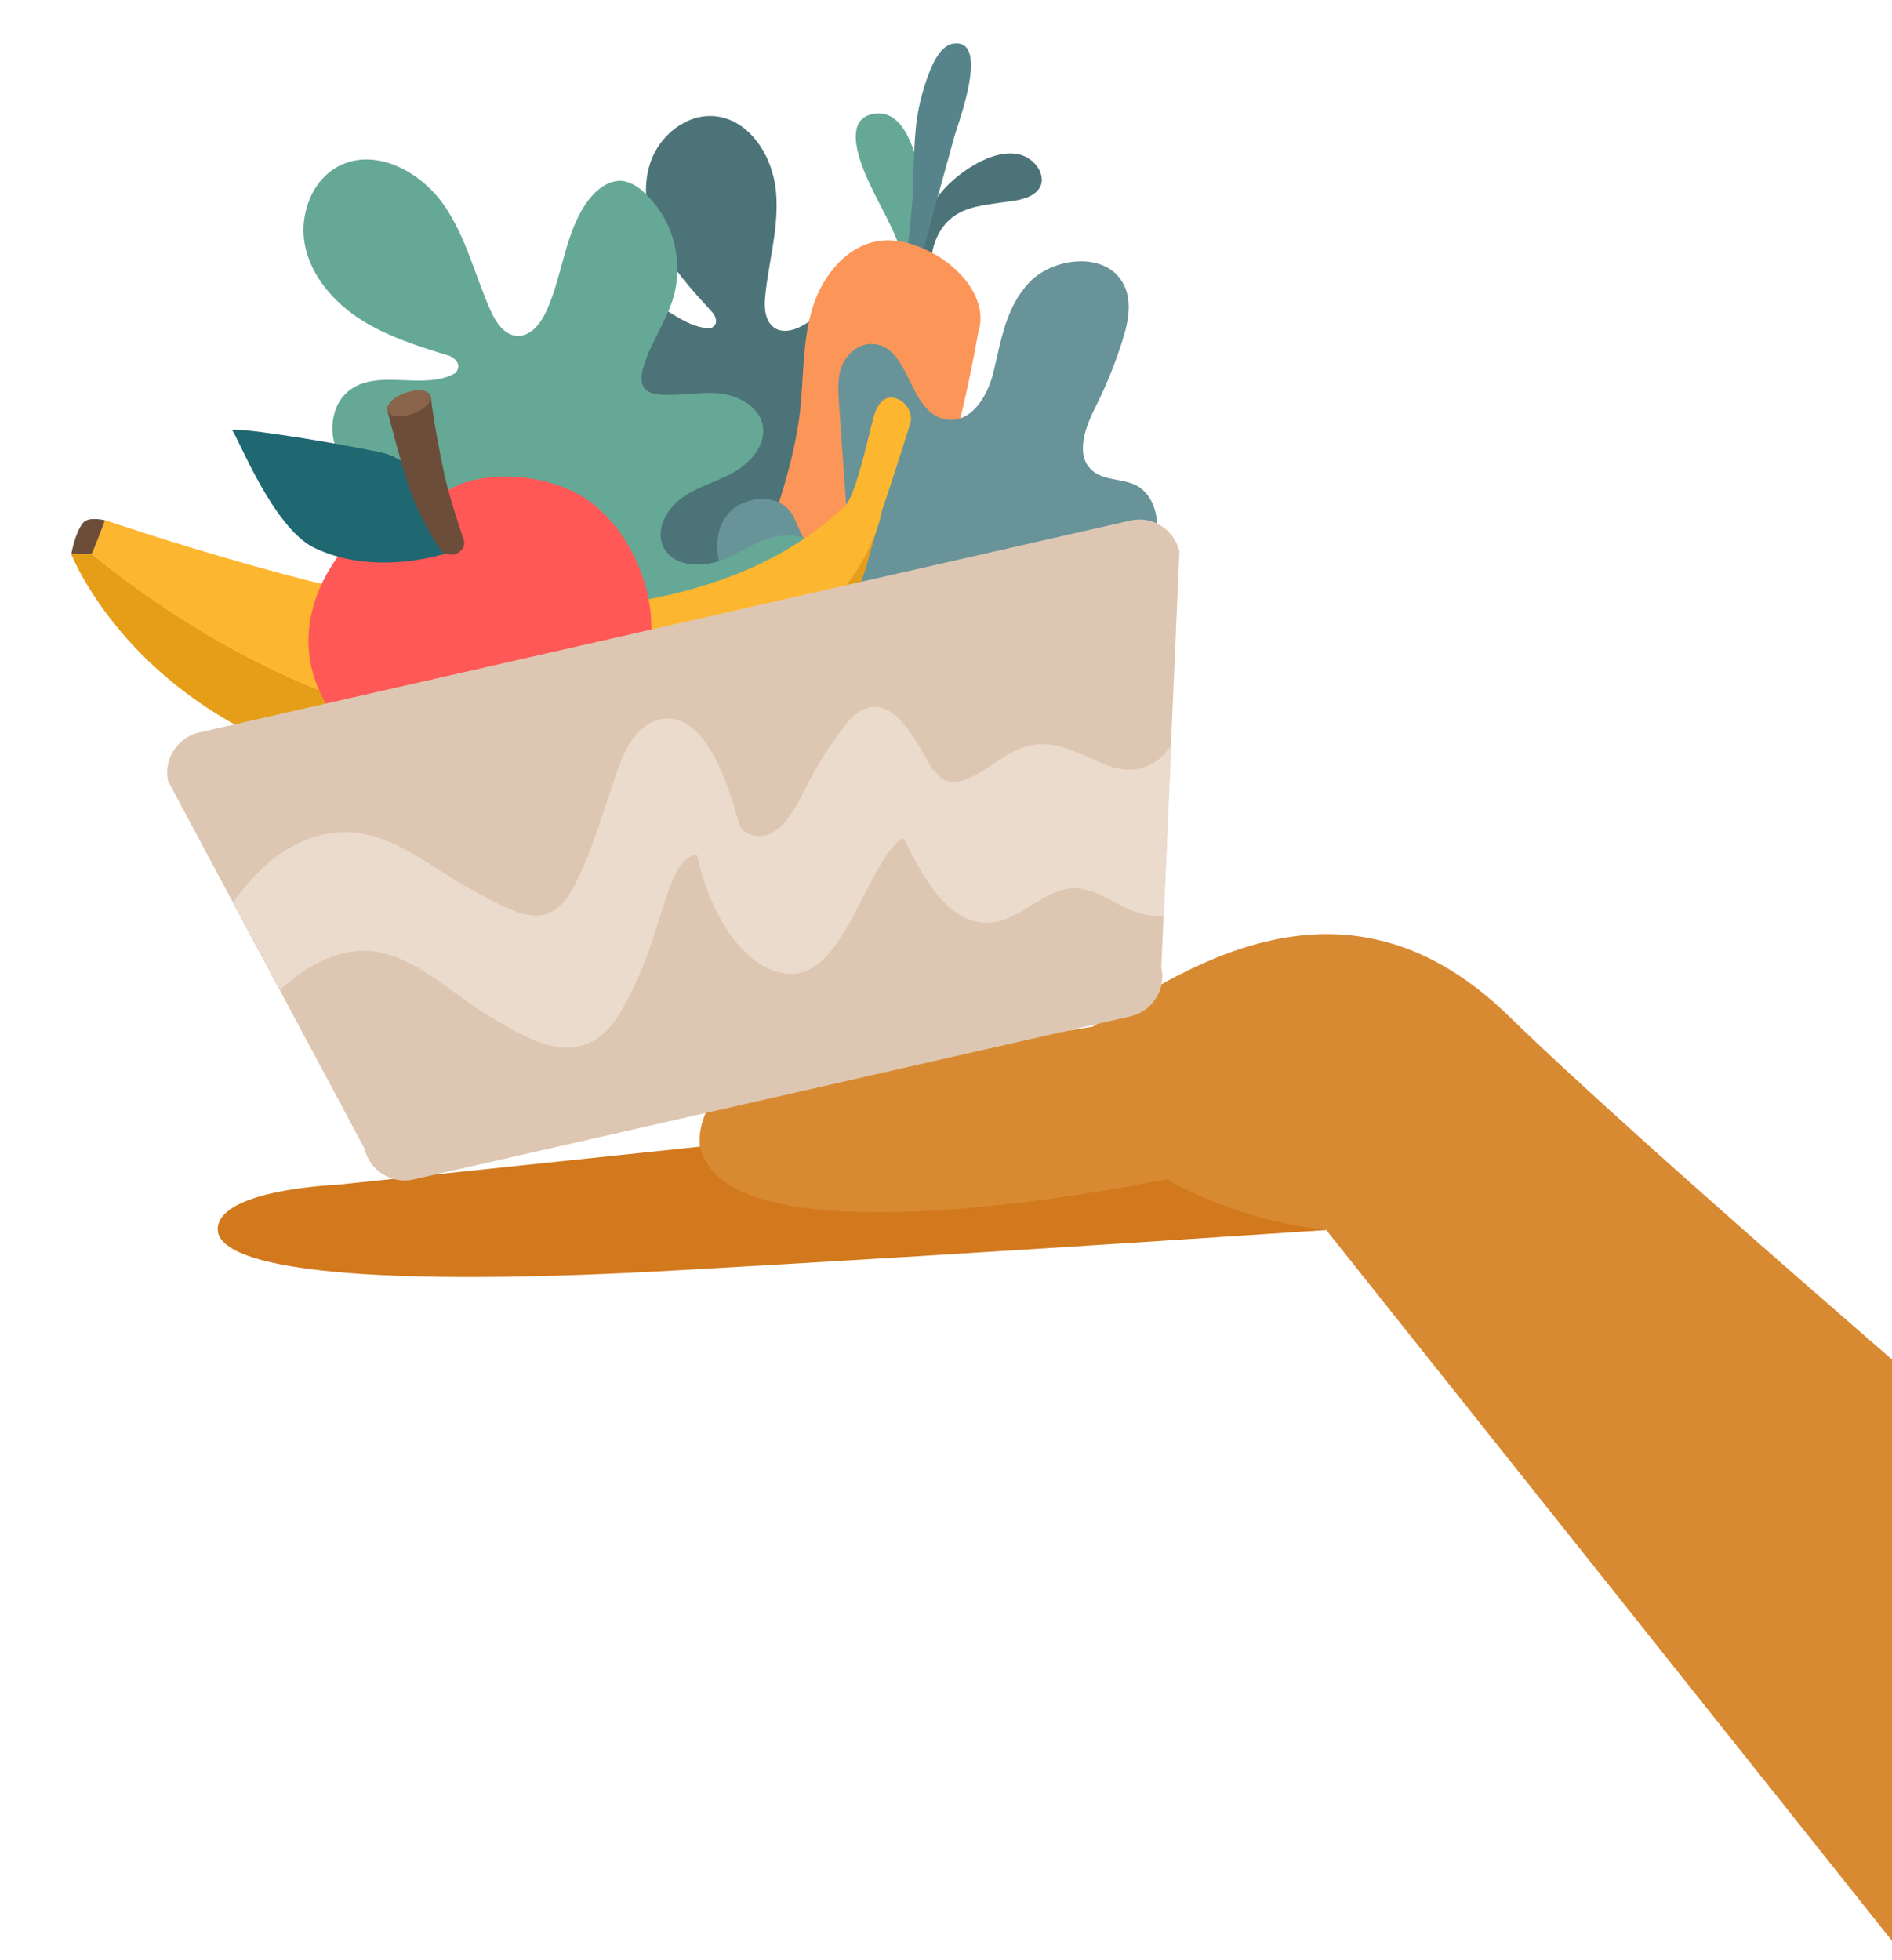 <svg width="111" height="115" viewBox="0 0 111 115" fill="none" xmlns="http://www.w3.org/2000/svg">
<path d="M116.5 84.5C116.5 84.5 96.735 67.608 88.505 59.604C79.252 50.587 70.031 56.335 64.112 60.236C64.112 60.236 54.947 61.778 47.64 62.202C41.166 62.575 40.953 66.282 41.057 67.277C41.552 72.326 59.646 73.285 77.805 72.163L111.5 114.5L116.5 84.5Z" fill="#D88A32"/>
<path d="M77.821 72.161C74.518 71.797 71.322 70.785 68.416 69.184C68.416 69.184 42.732 74.631 41.073 67.275L19.71 69.521C19.71 69.521 13.072 69.776 12.78 71.99C12.489 74.204 19.721 75.653 39.589 74.539C59.457 73.425 77.821 72.161 77.821 72.161Z" fill="#D2781D"/>
<path d="M41.809 18.341C40.685 17.116 39.522 15.855 38.749 14.385C37.973 12.9 37.614 11.124 38.159 9.535C38.689 7.949 40.271 6.668 41.936 6.818C43.99 7.015 45.344 9.184 45.526 11.242C45.721 13.297 45.096 15.327 44.895 17.367C44.82 18.033 44.867 18.838 45.424 19.225C46.015 19.634 46.83 19.298 47.406 18.91C49.117 17.735 50.309 15.803 52.22 14.975C52.92 14.665 53.816 14.552 54.412 15.05C54.682 15.306 54.879 15.639 54.975 15.995C55.286 16.966 55.325 18 55.079 18.977C54.836 19.968 54.331 20.869 53.602 21.578C52.584 22.55 51.218 23.118 50.239 24.126C50.02 24.357 49.814 24.646 49.839 24.957C49.865 25.268 50.134 25.524 50.399 25.691C51.24 26.269 52.248 26.584 53.076 27.166C53.906 27.762 54.566 28.805 54.242 29.77C53.921 30.75 52.748 31.168 51.733 31.157C50.708 31.163 49.688 30.867 48.665 30.948C47.659 31.041 46.544 31.718 46.505 32.739C46.442 33.856 47.661 34.636 48.758 34.809C49.858 34.997 51.044 34.833 52.075 35.248C52.656 35.478 53.158 35.892 53.518 36.414C53.879 36.937 54.066 37.559 54.059 38.194C54.053 38.83 53.861 39.448 53.511 39.966C53.16 40.483 52.651 40.901 52.068 41.125C51.21 41.471 50.247 41.418 49.323 41.341C44.487 40.931 39.709 39.979 35.099 38.506C34.464 38.303 33.808 38.075 33.274 37.652C31.777 36.452 31.796 34.213 31.951 32.304C32.028 31.381 32.182 30.334 32.947 29.843C33.986 29.168 35.31 29.939 36.528 30.115C37.027 30.183 37.549 30.155 38.045 30.012C38.541 29.869 39 29.628 39.396 29.312C39.872 28.947 40.194 28.435 40.331 27.845C40.54 26.771 39.833 25.723 38.958 25.061C38.082 24.4 37.04 24.002 36.154 23.358C35.087 22.589 34.241 21.392 34.198 20.073C34.154 18.753 35.127 17.384 36.441 17.251C38.331 17.063 39.782 19.255 41.686 19.26C42.335 18.992 41.809 18.341 41.809 18.341Z" fill="#4C7378"/>
<path d="M53.972 10.393C53.791 9.135 53.086 6.365 51.268 6.673C49.332 6.993 50.548 9.752 50.999 10.737C51.624 12.09 52.436 13.401 52.892 14.807C52.77 15.333 52.701 15.893 52.689 16.439C52.702 16.497 52.719 16.569 52.746 16.623C52.773 16.677 52.83 16.724 52.883 16.758C52.935 16.791 52.999 16.807 53.06 16.808C53.121 16.809 53.178 16.796 53.25 16.78C53.258 16.884 53.249 16.976 53.247 17.098C53.233 17.433 53.719 17.383 53.74 17.076C53.779 16.584 53.775 16.102 53.707 15.603C53.836 14.909 53.922 14.225 53.973 13.519C54.113 12.475 54.103 11.435 53.972 10.393Z" fill="#66A896"/>
<path d="M60.73 9.625C59.623 8.412 57.809 9.203 56.685 9.972C55.561 10.741 54.377 11.977 54.244 13.382C53.975 13.926 53.838 14.517 53.842 15.135C53.851 15.571 54.585 15.676 54.63 15.212C54.733 14.268 55.099 13.354 55.869 12.755C56.679 12.133 57.699 12.037 58.663 11.893C59.351 11.797 60.381 11.744 60.872 11.179C61.311 10.717 61.111 10.037 60.73 9.625Z" fill="#4C7378"/>
<path d="M55.935 2.56C55.072 2.681 54.593 4.029 54.354 4.702C54.015 5.67 53.793 6.688 53.711 7.718C53.603 8.906 53.6 10.085 53.553 11.274C53.498 12.494 53.319 13.698 53.233 14.911C53.158 15.245 53.094 15.562 53.047 15.889C53.001 16.217 53.482 16.47 53.629 16.12C54.188 14.86 54.478 13.48 54.842 12.158C55.232 10.755 55.626 9.367 56.003 7.967C56.215 7.239 58.1 2.249 55.935 2.56Z" fill="#57848A"/>
<path d="M57.39 19.508C58.002 17.617 56.389 15.703 54.611 14.794C53.738 14.343 52.744 14.025 51.767 14.112C49.755 14.297 48.255 16.134 47.667 18.065C47.079 19.996 47.157 22.063 46.947 24.059C46.495 27.983 44.884 31.658 43.736 35.438C42.601 39.216 41.966 43.393 43.489 47.034C43.68 47.474 44.054 47.993 44.522 47.856C44.742 47.761 44.931 47.597 45.047 47.374C45.67 46.462 46.29 45.536 46.91 44.609C50.026 39.852 52.67 34.81 54.826 29.547C56.307 25.902 57.39 19.508 57.39 19.508Z" fill="#FC9658"/>
<path d="M44.392 47.417C45.292 45.929 45.796 44.228 45.837 42.482C45.877 40.736 45.456 39.019 44.61 37.49C43.964 36.308 43.068 35.228 42.533 34.005C41.984 32.786 41.83 31.311 42.642 30.235C43.455 29.159 45.432 28.89 46.307 29.944C46.916 30.697 46.958 31.941 47.938 32.201C48.563 32.361 49.208 31.943 49.466 31.416C49.724 30.889 49.687 30.263 49.646 29.683L49.221 23.633C49.172 22.888 49.12 22.13 49.403 21.446C49.685 20.763 50.363 20.155 51.17 20.183C53.419 20.245 53.243 24.183 55.467 24.598C57.011 24.881 57.969 23.183 58.299 21.778C58.728 19.944 59.037 17.985 60.379 16.578C61.705 15.173 64.529 14.773 65.7 16.334C66.496 17.376 66.238 18.764 65.859 19.953C65.43 21.319 64.898 22.633 64.253 23.913C63.615 25.16 63.017 26.913 64.246 27.736C64.975 28.219 66.032 28.084 66.787 28.547C67.213 28.828 67.519 29.241 67.691 29.731C68.556 32.072 66.343 34.826 63.668 34.755C62.072 34.71 60.336 33.851 58.945 34.576C57.58 35.279 57.53 37.118 58.166 38.453C58.802 39.789 59.944 40.889 60.565 42.227C61.187 43.566 61.048 45.41 59.655 46.059C57.811 46.917 55.195 45.111 53.576 46.294C53.086 46.663 52.835 47.218 52.612 47.767C51.968 49.319 51.36 50.892 50.797 52.47L44.392 47.417Z" fill="#689399"/>
<path d="M26.36 20.874C24.575 20.329 22.754 19.761 21.181 18.76C19.609 17.758 18.266 16.236 17.894 14.402C17.523 12.569 18.325 10.453 20.021 9.674C22.113 8.715 24.625 10.062 25.971 11.93C27.318 13.799 27.844 16.111 28.775 18.21C29.082 18.895 29.569 19.645 30.308 19.704C31.107 19.764 31.705 19.008 32.039 18.283C33.023 16.171 33.116 13.658 34.488 11.79C34.996 11.1 35.792 10.481 36.642 10.635C37.044 10.74 37.422 10.941 37.712 11.222C38.564 11.98 39.18 12.958 39.489 14.051C39.812 15.14 39.819 16.301 39.525 17.395C39.096 18.898 38.079 20.201 37.7 21.723C37.611 22.06 37.581 22.46 37.782 22.746C37.983 23.033 38.381 23.123 38.734 23.149C39.872 23.237 41.021 22.976 42.162 23.079C43.289 23.185 44.522 23.826 44.745 24.938C44.968 26.05 44.077 27.114 43.089 27.686C42.102 28.258 40.956 28.534 40.02 29.2C39.084 29.866 38.418 31.12 38.936 32.135C39.52 33.241 41.108 33.317 42.279 32.885C43.446 32.438 44.499 31.625 45.728 31.451C46.431 31.351 47.136 31.463 47.779 31.769C48.409 32.079 48.945 32.577 49.293 33.177C49.644 33.792 49.804 34.495 49.754 35.202C49.703 35.908 49.446 36.571 49.001 37.14C48.355 37.952 47.395 38.442 46.453 38.883C41.555 41.191 36.423 42.932 31.129 44.091C30.396 44.258 29.643 44.399 28.895 44.298C26.772 43.995 25.55 41.811 24.627 39.877C24.189 38.949 23.741 37.843 24.214 36.935C24.844 35.719 26.534 35.712 27.824 35.207C28.35 34.997 28.835 34.675 29.226 34.269C29.632 33.859 29.945 33.38 30.139 32.837C30.392 32.221 30.417 31.536 30.227 30.899C29.83 29.751 28.553 29.12 27.345 28.987C26.133 28.84 24.907 29.028 23.688 28.913C22.219 28.764 20.722 28.093 19.967 26.83C19.197 25.57 19.365 23.719 20.558 22.859C22.285 21.62 24.912 22.941 26.739 21.875C27.224 21.221 26.36 20.874 26.36 20.874Z" fill="#66A896"/>
<path d="M29.244 42.511C17.593 43.017 5.359 32.464 5.359 32.464L4.169 32.478C4.169 32.478 8.771 44.541 26.041 46.095C46.802 47.987 50.82 33.252 50.82 33.252L51.447 31.026C50.466 33.952 46.216 41.761 29.244 42.511Z" fill="#E69E19"/>
<path d="M53.443 24.666C53.464 24.359 53.367 24.064 53.19 23.817C52.998 23.573 52.748 23.404 52.446 23.337C51.674 23.195 51.38 24.093 51.323 24.242C51.091 24.884 50.259 29.06 49.56 29.703C46.888 32.168 41.466 36.151 28.352 35.872C21.417 35.728 6.154 30.516 6.154 30.516L5.359 32.464C5.359 32.464 17.579 43.021 29.23 42.515C49.417 41.622 51.617 30.715 51.729 30.01C51.751 29.974 53.431 24.88 53.443 24.666Z" fill="#FDB62F"/>
<path d="M4.187 32.489C4.187 32.489 5.312 32.52 5.377 32.475C5.442 32.43 6.158 30.53 6.158 30.53C6.158 30.53 5.224 30.275 4.876 30.671C4.403 31.247 4.187 32.489 4.187 32.489Z" fill="#6B4D3A"/>
<path d="M34.497 29.354C32.181 27.736 28.206 27.462 26.111 28.875C24.016 30.288 24.756 29.954 24.016 30.288C23.262 30.626 21.771 30.512 20.562 31.769C19.181 33.201 16.786 36.948 18.986 41.039C20.866 44.523 25.639 47.047 30.715 45.394C35.792 43.74 37.92 40.281 38.178 37.564C38.492 34.366 36.74 30.913 34.497 29.354Z" fill="#FF5856"/>
<path d="M26.3 32.427C26.3 32.427 25.724 27.241 22.285 26.529C18.845 25.816 13.353 24.981 13.63 25.266C13.917 25.533 15.995 30.95 18.425 32.135C22.106 33.91 26.3 32.427 26.3 32.427Z" fill="#1F6771"/>
<path d="M27.236 31.761C27.236 31.761 26.395 29.324 26.072 27.842C25.426 24.802 25.276 23.28 25.276 23.28L22.726 24.087C22.726 24.087 23.616 27.6 24.103 28.879C24.98 31.142 25.961 32.398 25.961 32.398C25.961 32.398 26.515 32.71 26.915 32.408C27.02 32.339 27.104 32.244 27.171 32.138C27.216 32.007 27.248 31.879 27.236 31.761Z" fill="#6B4D3A"/>
<path d="M24.219 24.276C24.917 24.027 25.385 23.558 25.26 23.209C25.135 22.86 24.472 22.799 23.773 23.049C23.075 23.298 22.608 23.767 22.733 24.116C22.868 24.448 23.52 24.526 24.219 24.276Z" fill="#8A634B"/>
<path d="M66.323 59.631L24.26 69.201C23.643 69.342 22.998 69.232 22.452 68.888C21.909 68.558 21.527 68.011 21.387 67.393L9.869 45.847C9.729 45.23 9.839 44.585 10.183 44.039C10.53 43.507 11.06 43.114 11.677 42.974L66.32 30.541C66.937 30.401 67.596 30.508 68.128 30.855C68.657 31.188 69.052 31.732 69.193 32.35L68.131 56.758C68.271 57.375 68.161 58.02 67.817 58.566C67.473 59.113 66.94 59.491 66.323 59.631Z" fill="#DEC7B2"/>
<path d="M68.388 44.148C68.069 44.538 67.641 44.846 67.148 45.004C66.014 45.398 65.073 44.978 64.029 44.505C62.935 44.014 61.757 43.481 60.526 43.716C59.264 43.943 58.322 44.913 57.227 45.479C56.779 45.702 56.213 45.936 55.697 45.857C55.491 45.813 55.289 45.724 55.109 45.598C55.23 45.661 54.929 45.337 54.894 45.315C54.859 45.293 54.852 45.264 54.842 45.221C54.763 45.073 54.766 45.284 54.687 45.136C54.33 44.431 53.916 43.74 53.48 43.084C52.998 42.423 52.431 41.661 51.595 41.504C50.805 41.352 50.162 41.845 49.693 42.435C48.83 43.492 48.095 44.642 47.465 45.857C46.937 46.853 46.163 48.63 45.005 48.985C44.764 49.054 44.514 49.081 44.275 49.03C44.026 48.996 43.789 48.884 43.606 48.744C43.606 48.744 43.508 48.646 43.425 48.544L43.345 48.26C43.182 47.678 43.005 47.099 42.817 46.537C42.426 45.418 41.937 44.261 41.21 43.323C40.25 42.092 38.879 41.709 37.63 42.793C36.596 43.693 36.178 45.374 35.752 46.619C35.268 48.013 34.849 49.422 34.263 50.764C33.805 51.805 33.131 53.423 31.904 53.672C30.634 53.931 29.076 52.926 28.001 52.385C25.298 50.992 22.734 48.418 19.469 48.874C16.939 49.238 15.12 50.936 13.684 52.924L16.441 58.066C17.665 56.942 19.049 56.053 20.747 55.818C23.753 55.421 26.285 58.183 28.659 59.591C29.898 60.321 31.294 61.212 32.732 61.428C34.374 61.674 35.525 60.823 36.361 59.455C37.133 58.132 37.766 56.734 38.236 55.282C38.701 53.938 39.047 52.47 39.678 51.194C39.894 50.752 40.181 50.354 40.656 50.185C40.671 50.182 40.786 50.156 40.889 50.148C41.028 50.69 41.152 51.236 41.327 51.74C41.679 52.823 42.172 53.858 42.827 54.812C43.673 56.009 44.893 57.121 46.436 57.132C47.904 57.146 48.903 55.695 49.584 54.573C50.343 53.328 50.901 51.993 51.645 50.752C51.957 50.197 52.339 49.687 52.816 49.261C52.867 49.22 52.936 49.189 52.993 49.176C53.017 49.216 53.042 49.256 53.066 49.295C54.163 51.462 55.959 55.041 58.984 53.93C60.28 53.454 61.297 52.347 62.684 52.137C63.985 51.946 65.19 52.926 66.337 53.39C66.957 53.657 67.619 53.778 68.28 53.763L68.715 43.726C68.631 43.821 68.472 44.053 68.388 44.148ZM53.066 49.295C53.193 49.523 53.268 49.718 53.066 49.295V49.295Z" fill="#EBDBCD"/>
</svg>

